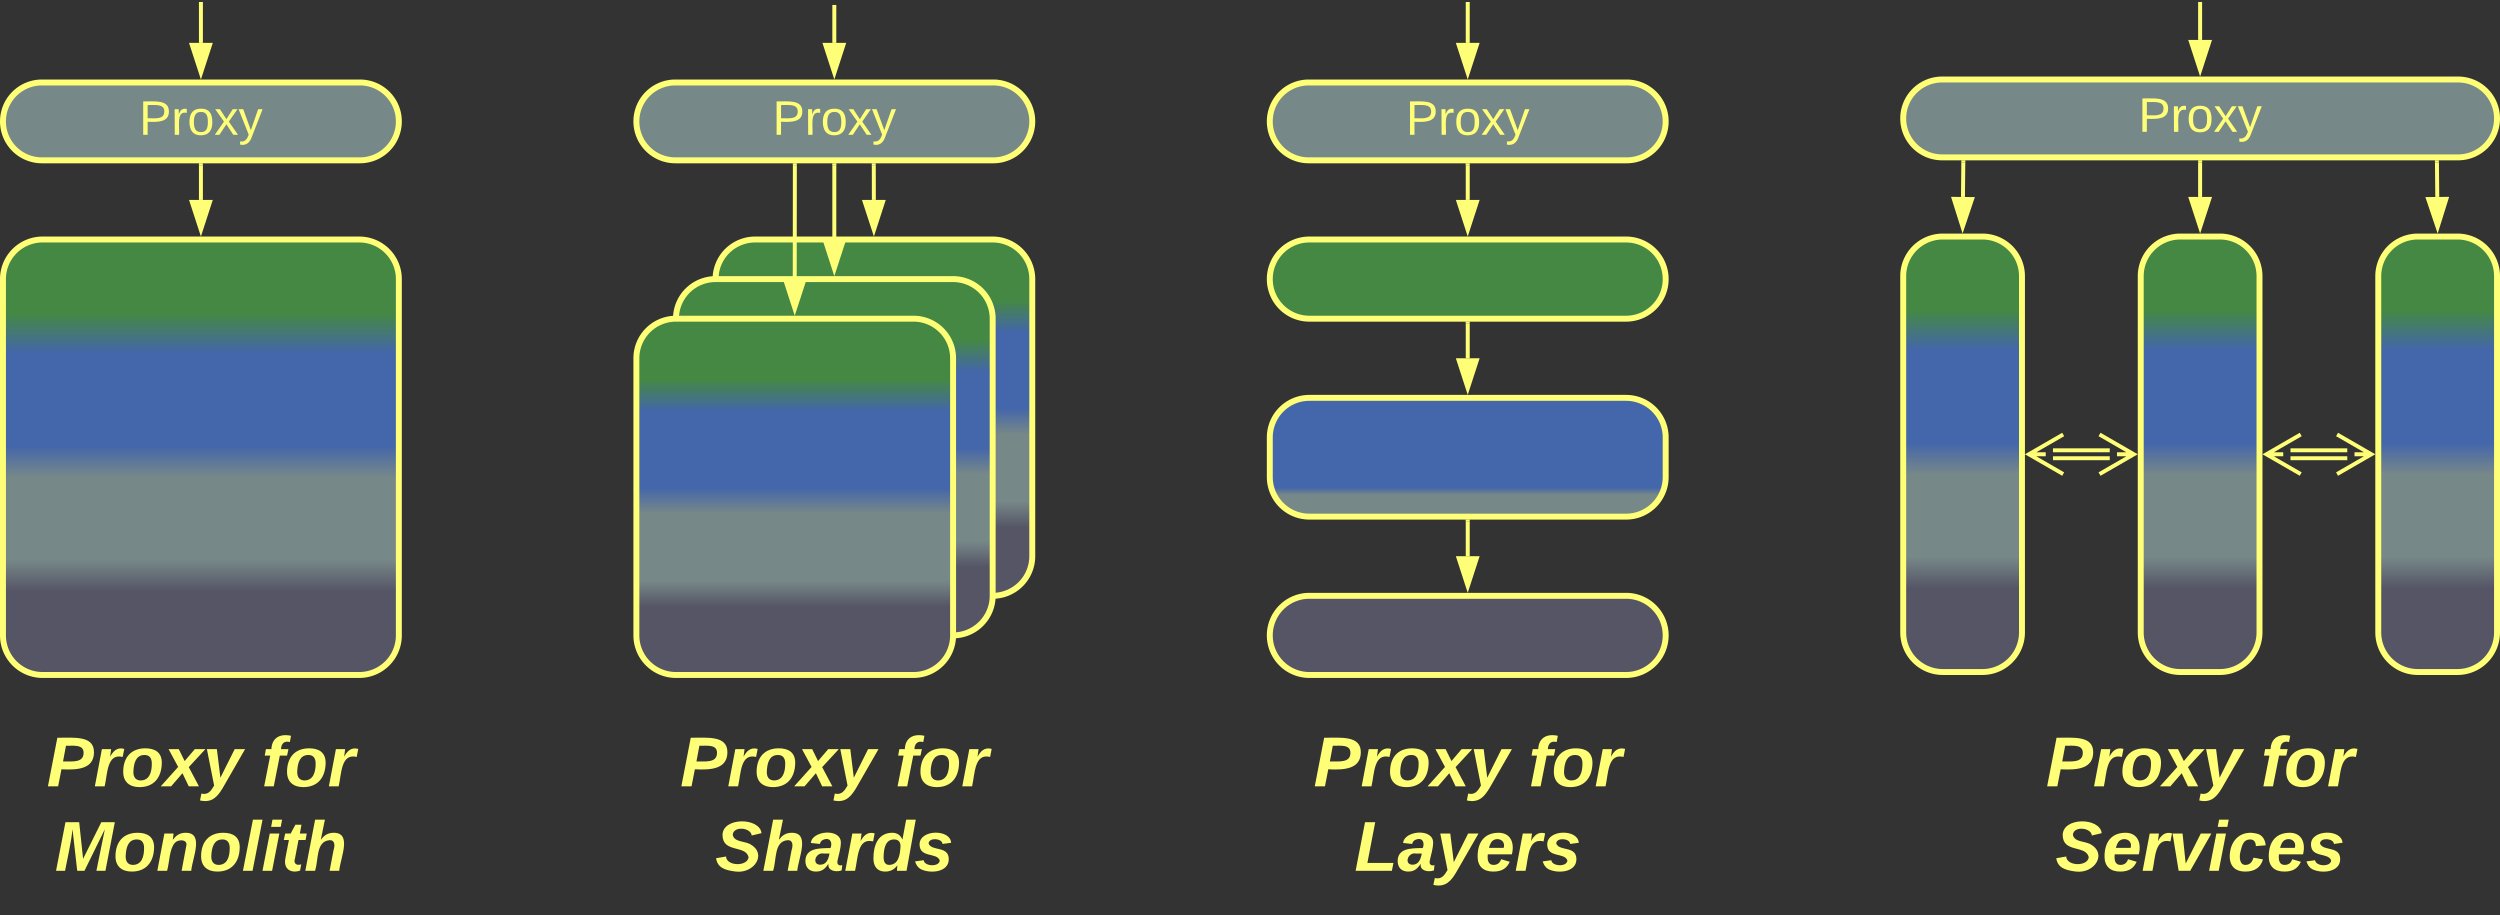 <svg xmlns="http://www.w3.org/2000/svg" xmlns:xlink="http://www.w3.org/1999/xlink" xmlns:lucid="lucid" width="1263" height="462.5"><rect width="100%" height="100%" fill="#333333" stroke="none"/><g transform="translate(-98.5 -439)" lucid:page-tab-id="0_0"><path d="M1060 578.5a20 20 0 0 1 20-20h20a20 20 0 0 1 20 20v180a20 20 0 0 1-20 20h-20a20 20 0 0 1-20-20z" stroke="#ff7" stroke-width="3" fill="url(#a)"/><path d="M1180 578.5a20 20 0 0 1 20-20h20a20 20 0 0 1 20 20v180a20 20 0 0 1-20 20h-20a20 20 0 0 1-20-20z" stroke="#ff7" stroke-width="3" fill="url(#b)"/><path d="M1300 578.5a20 20 0 0 1 20-20h20a20 20 0 0 1 20 20v180a20 20 0 0 1-20 20h-20a20 20 0 0 1-20-20z" stroke="#ff7" stroke-width="3" fill="url(#c)"/><path d="M1164.34 670.5h-28.68M1164.34 666.5h-28.68M1159.18 658.5l17.32 10-17.32 10m17.32-10h-8.5M1140.82 678.5l-17.32-10 17.32-10m-17.32 10h8.5M1284.34 670.5h-28.68M1284.34 666.5h-28.68M1279.18 658.5l17.32 10-17.32 10m17.32-10h-8.5M1260.82 678.5l-17.32-10 17.32-10m-17.32 10h8.5" stroke="#ff7" stroke-width="2" fill="none"/><path d="M1060 498.83a19.67 19.67 0 0 1 19.67-19.66h260.66a19.67 19.67 0 0 1 19.67 19.66 19.67 19.67 0 0 1-19.67 19.67h-260.66a19.67 19.67 0 0 1-19.67-19.67z" stroke="#ff7" stroke-width="3" fill="#788"/><use xlink:href="#d" transform="matrix(1,0,0,1,1065,484.167) translate(113.804 21.431)"/><path d="M1090.37 521l-.18 17.5" stroke="#ff7" stroke-width="2" fill="none"/><path d="M1091.34 521.03h-1.95V520h1.95z" stroke="#ff7" stroke-width=".05" fill="#ff7"/><path d="M1090.03 553.76l-4.5-14.3 9.28.1z" stroke="#ff7" stroke-width="2" fill="#ff7"/><path d="M1329.64 521l.17 17.5" stroke="#ff7" stroke-width="2" fill="none"/><path d="M1330.6 521.02h-1.94V520h1.94z" stroke="#ff7" stroke-width=".05" fill="#ff7"/><path d="M1329.97 553.76l-4.78-14.2 9.26-.1z" stroke="#ff7" stroke-width="2" fill="#ff7"/><path d="M1210 521v17.5" stroke="#ff7" stroke-width="2" fill="none"/><path d="M1210.97 521.03h-1.94V520h1.94z" stroke="#ff7" stroke-width=".05" fill="#ff7"/><path d="M1210 553.76l-4.63-14.26h9.27z" stroke="#ff7" stroke-width="2" fill="#ff7"/><path d="M1210 441v18.17M1210 441.03V440" stroke="#ff7" stroke-width="2" fill="none"/><path d="M1210 474.43l-4.63-14.26h9.27z" stroke="#ff7" stroke-width="2" fill="#ff7"/><path d="M100 580a20 20 0 0 1 20-20h160a20 20 0 0 1 20 20v180a20 20 0 0 1-20 20H120a20 20 0 0 1-20-20z" stroke="#ff7" stroke-width="3" fill="url(#e)"/><path d="M100 500.33a19.67 19.67 0 0 1 19.67-19.66h160.66A19.67 19.67 0 0 1 300 500.33 19.67 19.67 0 0 1 280.33 520H119.67A19.67 19.67 0 0 1 100 500.33z" stroke="#ff7" stroke-width="3" fill="#788"/><use xlink:href="#d" transform="matrix(1,0,0,1,105,485.667) translate(63.804 21.431)"/><path d="M200 522.5V540" stroke="#ff7" stroke-width="2" fill="none"/><path d="M200.97 522.53h-1.94v-1.03h1.94z" stroke="#ff7" stroke-width=".05" fill="#ff7"/><path d="M200 555.26L195.37 541h9.26z" stroke="#ff7" stroke-width="2" fill="#ff7"/><path d="M200 441v19.67M200 441.03V440" stroke="#ff7" stroke-width="2" fill="none"/><path d="M200 475.93l-4.63-14.26h9.26z" stroke="#ff7" stroke-width="2" fill="#ff7"/><path d="M460 580a20 20 0 0 1 20-20h120a20 20 0 0 1 20 20v140a20 20 0 0 1-20 20H480a20 20 0 0 1-20-20z" stroke="#ff7" stroke-width="3" fill="url(#f)"/><path d="M420 500.33a19.67 19.67 0 0 1 19.67-19.66h160.66A19.67 19.67 0 0 1 620 500.33 19.67 19.67 0 0 1 600.33 520H439.67A19.67 19.67 0 0 1 420 500.33z" stroke="#ff7" stroke-width="3" fill="#788"/><use xlink:href="#d" transform="matrix(1,0,0,1,425,485.667) translate(63.804 21.431)"/><path d="M520 522.5V560" stroke="#ff7" stroke-width="2" fill="none"/><path d="M520.98 522.53H519v-1.03H521z" stroke="#ff7" stroke-width=".05" fill="#ff7"/><path d="M520 575.26L515.37 561h9.26z" stroke="#ff7" stroke-width="2" fill="#ff7"/><path d="M520 442.5v18.17M520 442.53v-1.03" stroke="#ff7" stroke-width="2" fill="none"/><path d="M520 475.93l-4.63-14.26h9.26z" stroke="#ff7" stroke-width="2" fill="#ff7"/><path d="M440 600a20 20 0 0 1 20-20h120a20 20 0 0 1 20 20v140a20 20 0 0 1-20 20H460a20 20 0 0 1-20-20z" stroke="#ff7" stroke-width="3" fill="url(#g)"/><path d="M420 620a20 20 0 0 1 20-20h120a20 20 0 0 1 20 20v140a20 20 0 0 1-20 20H440a20 20 0 0 1-20-20z" stroke="#ff7" stroke-width="3" fill="url(#h)"/><path d="M539.94 522.5l.03 17.5" stroke="#ff7" stroke-width="2" fill="none"/><path d="M540.9 522.52h-1.94v-1.02h1.95z" stroke="#ff7" stroke-width=".05" fill="#ff7"/><path d="M540 555.26L535.34 541h9.27z" stroke="#ff7" stroke-width="2" fill="#ff7"/><path d="M500.06 522.5L500 580" stroke="#ff7" stroke-width="2" fill="none"/><path d="M501.04 522.53h-1.95v-1.03h1.94z" stroke="#ff7" stroke-width=".05" fill="#ff7"/><path d="M500 595.26L495.38 581h9.27z" stroke="#ff7" stroke-width="2" fill="#ff7"/><path d="M740 760a20 20 0 0 1 20-20h160a20 20 0 0 1 20 20 20 20 0 0 1-20 20H760a20 20 0 0 1-20-20z" stroke="#ff7" stroke-width="3" fill="#556"/><path d="M740 660a20 20 0 0 1 20-20h160a20 20 0 0 1 20 20v20a20 20 0 0 1-20 20H760a20 20 0 0 1-20-20z" stroke="#ff7" stroke-width="3" fill="url(#i)"/><path d="M740 580a20 20 0 0 1 20-20h160a20 20 0 0 1 20 20 20 20 0 0 1-20 20H760a20 20 0 0 1-20-20z" stroke="#ff7" stroke-width="3" fill="#484"/><path d="M840 720v-17.5" stroke="#ff7" stroke-width="2" fill="none"/><path d="M840 735.26L835.37 721h9.26z" stroke="#ff7" stroke-width="2" fill="#ff7"/><path d="M840.98 702.53H839v-1.03H841z" stroke="#ff7" stroke-width=".05" fill="#ff7"/><path d="M840 620v-17.5" stroke="#ff7" stroke-width="2" fill="none"/><path d="M840 635.26L835.37 621h9.26z" stroke="#ff7" stroke-width="2" fill="#ff7"/><path d="M840.98 602.53H839v-1.03H841z" stroke="#ff7" stroke-width=".05" fill="#ff7"/><path d="M740 500.33a19.67 19.67 0 0 1 19.67-19.66h160.66A19.67 19.67 0 0 1 940 500.33 19.67 19.67 0 0 1 920.33 520H759.67A19.67 19.67 0 0 1 740 500.33z" stroke="#ff7" stroke-width="3" fill="#788"/><use xlink:href="#d" transform="matrix(1,0,0,1,745,485.667) translate(63.804 21.431)"/><path d="M840 522.5V540" stroke="#ff7" stroke-width="2" fill="none"/><path d="M840.98 522.53H839v-1.03H841z" stroke="#ff7" stroke-width=".05" fill="#ff7"/><path d="M840 555.26L835.37 541h9.26z" stroke="#ff7" stroke-width="2" fill="#ff7"/><path d="M840 441v19.67M840 441.03V440" stroke="#ff7" stroke-width="2" fill="none"/><path d="M840 475.93l-4.63-14.26h9.26z" stroke="#ff7" stroke-width="2" fill="#ff7"/><path d="M100 806a6 6 0 0 1 6-6h188a6 6 0 0 1 6 6v88a6 6 0 0 1-6 6H106a6 6 0 0 1-6-6z" stroke="#ff7" stroke-opacity="0" stroke-width="3" fill="#788" fill-opacity="0"/><use xlink:href="#j" transform="matrix(1,0,0,1,105,805) translate(17.123 31.257)"/><use xlink:href="#k" transform="matrix(1,0,0,1,105,805) translate(125.667 31.257)"/><use xlink:href="#l" transform="matrix(1,0,0,1,105,805) translate(21.222 73.924)"/><path d="M420 806a6 6 0 0 1 6-6h188a6 6 0 0 1 6 6v88a6 6 0 0 1-6 6H426a6 6 0 0 1-6-6z" stroke="#ff7" stroke-opacity="0" stroke-width="3" fill="#788" fill-opacity="0"/><use xlink:href="#j" transform="matrix(1,0,0,1,425,805) translate(17.123 31.257)"/><use xlink:href="#k" transform="matrix(1,0,0,1,425,805) translate(125.667 31.257)"/><use xlink:href="#m" transform="matrix(1,0,0,1,425,805) translate(34.852 73.924)"/><path d="M740 806a6 6 0 0 1 6-6h188a6 6 0 0 1 6 6v88a6 6 0 0 1-6 6H746a6 6 0 0 1-6-6z" stroke="#ff7" stroke-opacity="0" stroke-width="3" fill="#788" fill-opacity="0"/><g><use xlink:href="#j" transform="matrix(1,0,0,1,745,805) translate(17.123 31.257)"/><use xlink:href="#k" transform="matrix(1,0,0,1,745,805) translate(125.667 31.257)"/><use xlink:href="#n" transform="matrix(1,0,0,1,745,805) translate(37.765 73.924)"/></g><path d="M1060 806a6 6 0 0 1 6-6h288a6 6 0 0 1 6 6v88a6 6 0 0 1-6 6h-288a6 6 0 0 1-6-6z" stroke="#ff7" stroke-opacity="0" stroke-width="3" fill="#788" fill-opacity="0"/><g><use xlink:href="#j" transform="matrix(1,0,0,1,1065,805) translate(67.123 31.257)"/><use xlink:href="#k" transform="matrix(1,0,0,1,1065,805) translate(175.667 31.257)"/><use xlink:href="#o" transform="matrix(1,0,0,1,1065,805) translate(71.914 73.924)"/></g><defs><linearGradient gradientUnits="userSpaceOnUse" id="a" x1="1060" y1="778.5" x2="1060" y2="558.5"><stop offset="19.2%" stop-color="#556"/><stop offset="26.45%" stop-color="#788"/><stop offset="45.29%" stop-color="#788"/><stop offset="52.54%" stop-color="#46a"/><stop offset="73.91%" stop-color="#46a"/><stop offset="82.97%" stop-color="#484"/></linearGradient><linearGradient gradientUnits="userSpaceOnUse" id="b" x1="1180" y1="778.5" x2="1180" y2="558.5"><stop offset="19.2%" stop-color="#556"/><stop offset="26.45%" stop-color="#788"/><stop offset="45.29%" stop-color="#788"/><stop offset="52.54%" stop-color="#46a"/><stop offset="73.91%" stop-color="#46a"/><stop offset="82.97%" stop-color="#484"/></linearGradient><linearGradient gradientUnits="userSpaceOnUse" id="c" x1="1300" y1="778.5" x2="1300" y2="558.5"><stop offset="19.2%" stop-color="#556"/><stop offset="26.45%" stop-color="#788"/><stop offset="45.29%" stop-color="#788"/><stop offset="52.54%" stop-color="#46a"/><stop offset="73.91%" stop-color="#46a"/><stop offset="82.97%" stop-color="#484"/></linearGradient><path d="M30-248c87 1 191-15 191 75 0 78-77 80-158 76V0H30v-248zm33 125c57 0 124 11 124-50 0-59-68-47-124-48v98" id="p" fill="#ff7"/><path d="M114-163C36-179 61-72 57 0H25l-1-190h30c1 12-1 29 2 39 6-27 23-49 58-41v29" id="q" fill="#ff7"/><path d="M100-194c62-1 85 37 85 99 1 63-27 99-86 99S16-35 15-95c0-66 28-99 85-99zM99-20c44 1 53-31 53-75 0-43-8-75-51-75s-53 32-53 75 10 74 51 75" id="r" fill="#ff7"/><path d="M141 0L90-78 38 0H4l68-98-65-92h35l48 74 47-74h35l-64 92 68 98h-35" id="s" fill="#ff7"/><path d="M179-190L93 31C79 59 56 82 12 73V49c39 6 53-20 64-50L1-190h34L92-34l54-156h33" id="t" fill="#ff7"/><g id="d"><use transform="matrix(0.068,0,0,0.068,0,0)" xlink:href="#p"/><use transform="matrix(0.068,0,0,0.068,16.296,0)" xlink:href="#q"/><use transform="matrix(0.068,0,0,0.068,24.377,0)" xlink:href="#r"/><use transform="matrix(0.068,0,0,0.068,37.957,0)" xlink:href="#s"/><use transform="matrix(0.068,0,0,0.068,50.179,0)" xlink:href="#t"/></g><linearGradient gradientUnits="userSpaceOnUse" id="e" x1="100" y1="780" x2="100" y2="560"><stop offset="19.2%" stop-color="#556"/><stop offset="26.45%" stop-color="#788"/><stop offset="45.29%" stop-color="#788"/><stop offset="52.54%" stop-color="#46a"/><stop offset="73.91%" stop-color="#46a"/><stop offset="82.97%" stop-color="#484"/></linearGradient><linearGradient gradientUnits="userSpaceOnUse" id="f" x1="460" y1="740" x2="460" y2="560"><stop offset="19.2%" stop-color="#556"/><stop offset="26.45%" stop-color="#788"/><stop offset="45.29%" stop-color="#788"/><stop offset="52.54%" stop-color="#46a"/><stop offset="73.91%" stop-color="#46a"/><stop offset="82.97%" stop-color="#484"/></linearGradient><linearGradient gradientUnits="userSpaceOnUse" id="g" x1="440" y1="760" x2="440" y2="580"><stop offset="19.2%" stop-color="#556"/><stop offset="26.45%" stop-color="#788"/><stop offset="45.29%" stop-color="#788"/><stop offset="52.54%" stop-color="#46a"/><stop offset="73.91%" stop-color="#46a"/><stop offset="82.97%" stop-color="#484"/></linearGradient><linearGradient gradientUnits="userSpaceOnUse" id="h" x1="420" y1="780" x2="420" y2="600"><stop offset="19.2%" stop-color="#556"/><stop offset="26.45%" stop-color="#788"/><stop offset="45.29%" stop-color="#788"/><stop offset="52.54%" stop-color="#46a"/><stop offset="73.91%" stop-color="#46a"/><stop offset="82.97%" stop-color="#484"/></linearGradient><linearGradient gradientUnits="userSpaceOnUse" id="i" x1="740" y1="700" x2="740" y2="640"><stop offset="18.48%" stop-color="#788"/><stop offset="24.28%" stop-color="#46a"/></linearGradient><path d="M241-173c-1 82-78 91-166 86L58 0H6l48-248c87 0 188-12 187 75zm-53 2c0-43-48-36-90-36l-15 80c50 0 105 7 105-44" id="u" fill="#ff7"/><path d="M84-151c13-25 34-51 72-40l-8 41C67-170 71-64 56 0H6l36-190h47" id="v" fill="#ff7"/><path d="M124-194c51 0 84 22 84 74C207-44 167 4 94 4 43 4 11-23 11-74c0-74 41-120 113-120zM99-30c46 0 58-42 58-86 0-27-11-44-37-44-44 0-55 40-57 84-1 27 10 45 36 46" id="w" fill="#ff7"/><path d="M127 0L95-67 37 0h-53l89-99-49-91h52l30 61 52-61h54l-85 92 52 98h-52" id="x" fill="#ff7"/><path d="M100 10C77 47 50 87-15 72l7-35c37 9 51-18 65-41L20-190h51L89-44l73-146h53" id="y" fill="#ff7"/><g id="j"><use transform="matrix(0.099,0,0,0.099,0,0)" xlink:href="#u"/><use transform="matrix(0.099,0,0,0.099,23.704,0)" xlink:href="#v"/><use transform="matrix(0.099,0,0,0.099,37.531,0)" xlink:href="#w"/><use transform="matrix(0.099,0,0,0.099,59.16,0)" xlink:href="#x"/><use transform="matrix(0.099,0,0,0.099,78.914,0)" xlink:href="#y"/></g><path d="M93-157L62 0H13l31-157H16l6-33h28c2-54 40-81 100-68l-6 32c-29-8-44 9-45 36h38l-7 33H93" id="z" fill="#ff7"/><g id="k"><use transform="matrix(0.099,0,0,0.099,0,0)" xlink:href="#z"/><use transform="matrix(0.099,0,0,0.099,11.753,0)" xlink:href="#w"/><use transform="matrix(0.099,0,0,0.099,33.383,0)" xlink:href="#v"/></g><path d="M212 0l43-212L151 0h-37L90-212C82-137 65-70 52 0H6l48-248h70l20 187 93-187h69L258 0h-46" id="A" fill="#ff7"/><path d="M151-194c95 0 34 128 28 194h-49l25-134c0-29-45-25-59-9C67-111 69-48 56 0H6l36-190h47l-4 32c15-20 33-36 66-36" id="B" fill="#ff7"/><path d="M6 0l51-261h49L55 0H6" id="C" fill="#ff7"/><path d="M50-224l7-37h49l-7 37H50zM6 0l37-190h49L55 0H6" id="D" fill="#ff7"/><path d="M72-63c-8 23 5 39 32 30L98-1C54 14 12-6 23-64l18-93H15l7-33h28l24-45h31l-8 45h35l-6 33H90" id="E" fill="#ff7"/><path d="M150-105c8-23 8-54-22-51-68 7-54 98-72 156H6l50-261h50L85-158c15-20 33-36 66-36 95 0 34 128 28 194h-49" id="F" fill="#ff7"/><g id="l"><use transform="matrix(0.099,0,0,0.099,0,0)" xlink:href="#A"/><use transform="matrix(0.099,0,0,0.099,29.531,0)" xlink:href="#w"/><use transform="matrix(0.099,0,0,0.099,51.16,0)" xlink:href="#B"/><use transform="matrix(0.099,0,0,0.099,72.79,0)" xlink:href="#w"/><use transform="matrix(0.099,0,0,0.099,94.42,0)" xlink:href="#C"/><use transform="matrix(0.099,0,0,0.099,104.296,0)" xlink:href="#D"/><use transform="matrix(0.099,0,0,0.099,114.173,0)" xlink:href="#E"/><use transform="matrix(0.099,0,0,0.099,125.926,0)" xlink:href="#F"/></g><path d="M178-136c88 48 22 151-73 140C49-3 12-15 4-64l51-9c1 50 111 53 115 3-16-63-132-20-133-112 0-93 190-91 199-10l-50 12c-4-41-93-50-97-4 7 38 59 32 89 48" id="G" fill="#ff7"/><path d="M166-52c-4 17 5 29 24 23l-3 27c-30 11-74 1-67-34C105-15 91 4 56 4 23 4 3-15 2-49c0-64 63-67 128-67 10-22 3-53-29-45-13 3-22 10-25 24l-46-5c5-64 156-77 153 0-1 33-11 60-17 90zM97-88c-44-9-64 57-19 57 31 0 42-28 47-57H97" id="H" fill="#ff7"/><path d="M132-28C118-9 101 4 69 4 30 4 10-23 10-62c0-70 24-129 92-132 31-1 47 14 56 35l19-102h49L179 0h-49zM62-69c0 22 7 39 29 39 45-2 54-45 57-90 2-27-10-40-33-40-44 0-53 48-53 91" id="I" fill="#ff7"/><path d="M144-137c-1-29-70-35-71-2 16 41 103 10 103 80C176 9 79 16 32-9 18-17 9-31 4-48l44-6c3 32 80 36 82 1-15-42-103-11-103-82 0-77 157-79 161-8" id="J" fill="#ff7"/><g id="m"><use transform="matrix(0.099,0,0,0.099,0,0)" xlink:href="#G"/><use transform="matrix(0.099,0,0,0.099,23.704,0)" xlink:href="#F"/><use transform="matrix(0.099,0,0,0.099,45.333,0)" xlink:href="#H"/><use transform="matrix(0.099,0,0,0.099,65.086,0)" xlink:href="#v"/><use transform="matrix(0.099,0,0,0.099,78.914,0)" xlink:href="#I"/><use transform="matrix(0.099,0,0,0.099,100.543,0)" xlink:href="#J"/></g><path d="M6 0l48-248h52L66-40h133l-8 40H6" id="K" fill="#ff7"/><path d="M114-194c63-2 87 48 72 110H63c-3 28 1 55 31 54 21-1 32-13 37-29l44 13C160-14 137 4 91 4 41 4 11-22 11-73c0-71 33-119 103-121zm30 77c14-47-50-61-67-22-3 6-6 13-8 22h75" id="L" fill="#ff7"/><g id="n"><use transform="matrix(0.099,0,0,0.099,0,0)" xlink:href="#K"/><use transform="matrix(0.099,0,0,0.099,21.63,0)" xlink:href="#H"/><use transform="matrix(0.099,0,0,0.099,41.383,0)" xlink:href="#y"/><use transform="matrix(0.099,0,0,0.099,61.136,0)" xlink:href="#L"/><use transform="matrix(0.099,0,0,0.099,80.889,0)" xlink:href="#v"/><use transform="matrix(0.099,0,0,0.099,94.716,0)" xlink:href="#J"/></g><path d="M109 0H50L19-190h51L86-37l77-153h54" id="M" fill="#ff7"/><path d="M67-101c-8 29-7 73 27 71 23-2 32-16 39-37l48 9C170-19 141 4 91 4 36 4 7-28 12-86c6-75 61-124 140-103 26 7 40 29 43 59l-50 4c-1-20-9-34-29-34-35 0-41 29-49 59" id="N" fill="#ff7"/><g id="o"><use transform="matrix(0.099,0,0,0.099,0,0)" xlink:href="#G"/><use transform="matrix(0.099,0,0,0.099,23.704,0)" xlink:href="#L"/><use transform="matrix(0.099,0,0,0.099,43.457,0)" xlink:href="#v"/><use transform="matrix(0.099,0,0,0.099,57.284,0)" xlink:href="#M"/><use transform="matrix(0.099,0,0,0.099,77.037,0)" xlink:href="#D"/><use transform="matrix(0.099,0,0,0.099,86.914,0)" xlink:href="#N"/><use transform="matrix(0.099,0,0,0.099,106.667,0)" xlink:href="#L"/><use transform="matrix(0.099,0,0,0.099,126.42,0)" xlink:href="#J"/></g></defs></g></svg>
